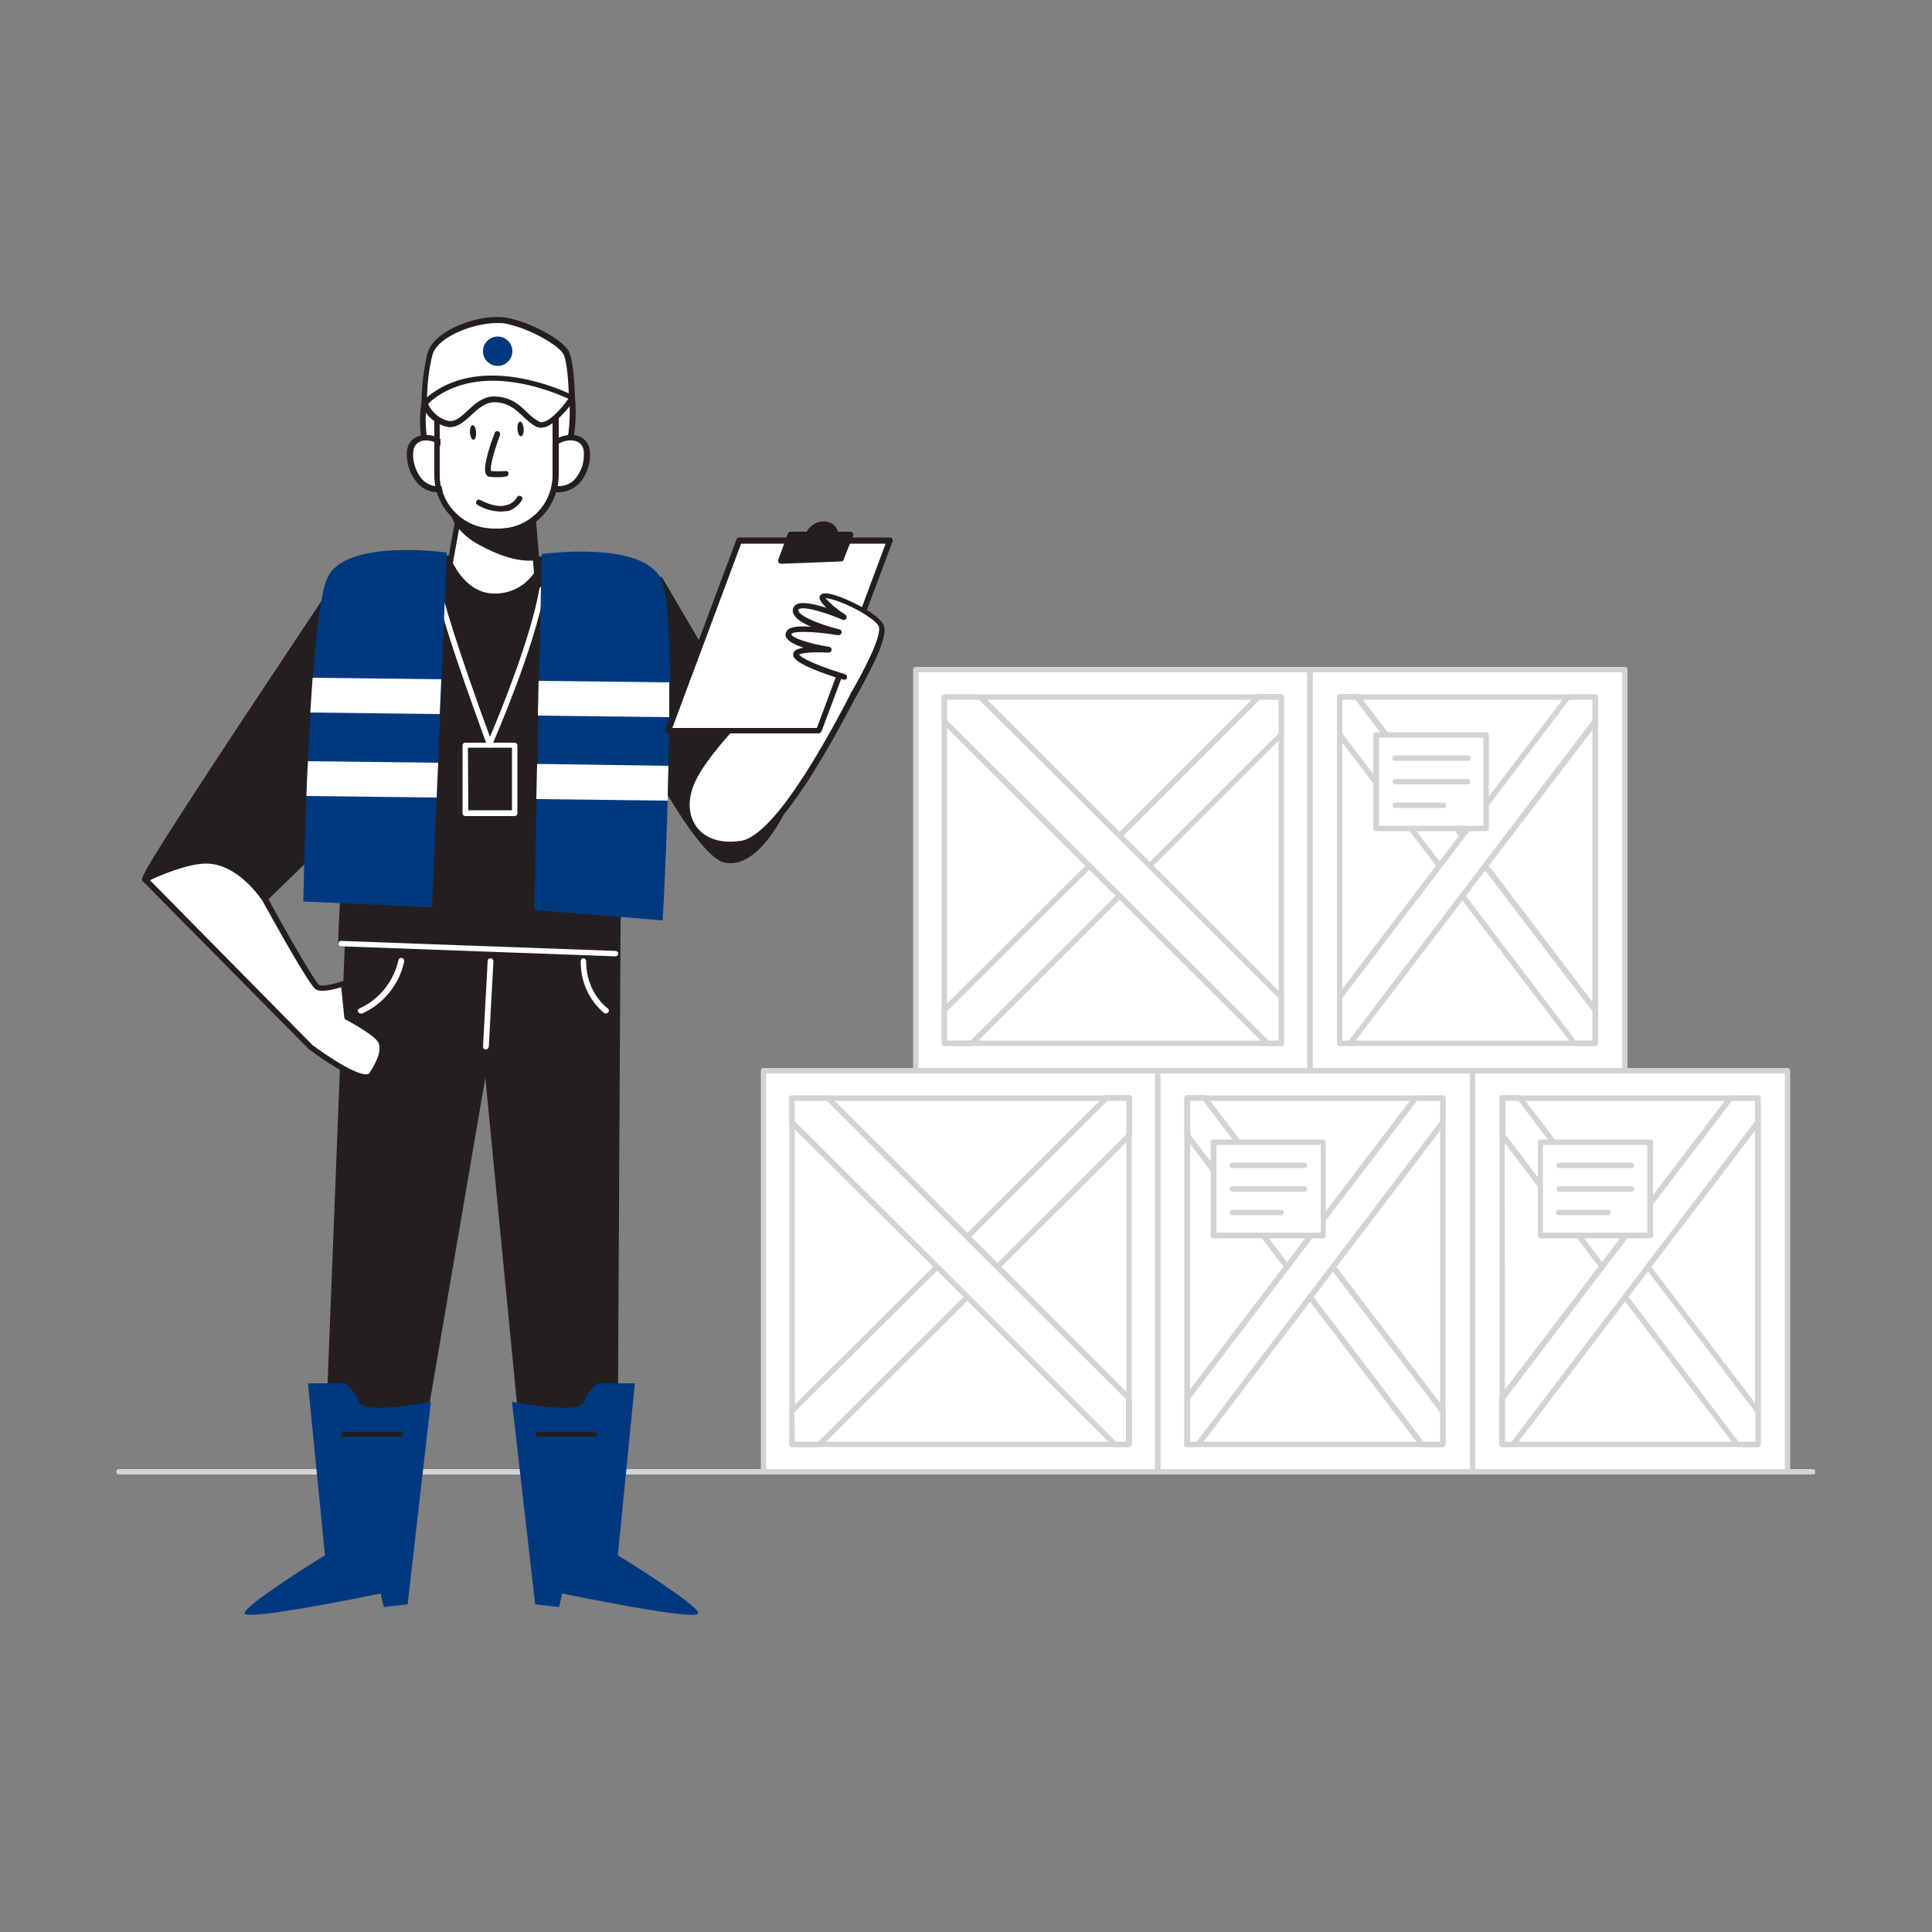<svg transform="scale(1)" version="1.1" id="Layer_1" xmlns="http://www.w3.org/2000/svg" xmlns:xlink="http://www.w3.org/1999/xlink" x="0px" y="0px" viewBox="0 0 500 500" xml:space="preserve" class="show_show__wrapper__graphic__5Waiy "><rect x="0" y="0" width="500" height="500" fill="#808080" stroke="none"/><title>React</title><style type="text/css">
	.st0{fill:#D1D3D4;}
	.st1{fill:#FFFFFF;}
	.st2{fill:#231F20;}
	.st3{fill:#00397F;}
</style><path class="st0" id="floor" d="M469.2,381.6H30.8c-0.4,0-0.7-0.3-0.7-0.7s0.3-0.7,0.7-0.7l0,0h438.3c0.4,0,0.7,0.3,0.7,0.7
	S469.6,381.6,469.2,381.6z"></path><g id="Logistics"><rect class="st1" x="299.6" y="277.1" width="81.5" height="103.8"></rect><path class="st0" d="M381.1,381.6h-81.5c-0.4,0-0.7-0.3-0.7-0.7l0,0V277.1c0-0.4,0.3-0.7,0.7-0.7c0,0,0,0,0,0h81.5
		c0.4,0,0.7,0.3,0.7,0.7c0,0,0,0,0,0v103.8C381.8,381.3,381.5,381.6,381.1,381.6L381.1,381.6z M300.3,380.2h80.1V277.8h-80.1V380.2z
		"></path><rect class="st1" x="307.2" y="284.2" width="66.2" height="89.6"></rect><path class="st0" d="M373.4,374.5h-66.2c-0.4,0-0.7-0.3-0.7-0.7l0,0v-89.6c0-0.4,0.3-0.7,0.7-0.7l0,0h66.2c0.4,0,0.7,0.3,0.7,0.7
		l0,0v89.6C374.1,374.2,373.8,374.5,373.4,374.5z M308,373.1h64.7v-88.2H308V373.1z"></path><polygon class="st1" points="373.4,365.2 373.4,373.8 368,373.8 339,335.6 333.1,327.9 307.2,293.9 307.2,284.2 311.7,284.2 
		339,320 344.9,327.9 	"></polygon><path class="st0" d="M373.4,374.5H368c-0.2,0-0.4-0.1-0.6-0.3l-60.8-80c-0.1-0.1-0.1-0.3-0.1-0.4v-9.7c0-0.4,0.3-0.7,0.7-0.7l0,0
		h4.5c0.2,0,0.4,0.1,0.6,0.3l33.2,43.7l28.5,37.4c0.1,0.1,0.1,0.3,0.1,0.4v8.6C374.2,374.2,373.8,374.5,373.4,374.5
		C373.4,374.5,373.4,374.5,373.4,374.5z M368.4,373.1h4.3v-7.6l-34.3-45l-27-35.6H308v8.7L368.4,373.1z"></path><polygon class="st1" points="373.4,284.2 373.4,290.5 344.9,327.9 339,335.6 310,373.8 307.2,373.8 307.2,361.8 333.1,327.9 
		339,320 366.3,284.2 	"></polygon><path class="st0" d="M310,374.5h-2.8c-0.4,0-0.7-0.3-0.7-0.7l0,0v-12c0-0.2,0.1-0.3,0.1-0.4l59.1-77.6c0.1-0.2,0.3-0.3,0.6-0.3h7.1
		c0.4,0,0.7,0.3,0.7,0.7l0,0v6.3c0,0.2-0.1,0.3-0.1,0.4l-63.4,83.4C310.4,374.4,310.2,374.5,310,374.5z M308,373.1h1.7l63-82.9v-5.3
		h-6L308,362V373.1z"></path><rect class="st1" x="197.5" y="277.1" width="102" height="103.8"></rect><path class="st0" d="M299.6,381.6h-102c-0.4,0-0.7-0.3-0.7-0.7l0,0V277.1c0-0.4,0.3-0.7,0.7-0.7c0,0,0,0,0,0h102
		c0.4,0,0.7,0.3,0.7,0.7v103.8C300.3,381.3,300,381.6,299.6,381.6C299.6,381.6,299.6,381.6,299.6,381.6z M198.3,380.2h100.6V277.8
		H198.3V380.2z"></path><rect class="st1" x="204.9" y="284.2" width="87.2" height="89.6"></rect><path class="st0" d="M292.2,374.5h-87.2c-0.4,0-0.7-0.3-0.7-0.7l0,0v-89.6c0-0.4,0.3-0.7,0.7-0.7l0,0h87.2c0.4,0,0.7,0.3,0.7,0.7
		l0,0v89.6C292.9,374.2,292.6,374.5,292.2,374.5z M205.7,373.1h85.8v-88.2h-85.8L205.7,373.1z"></path><polygon class="st1" points="204.9,365.2 204.9,373.8 212.1,373.8 250.3,335.6 258.1,327.9 292.2,293.9 292.2,284.2 286.2,284.2 
		250.3,320 242.5,327.9 	"></polygon><path class="st0" d="M212.1,374.5h-7.1c-0.4,0-0.7-0.3-0.7-0.7l0,0v-8.6c0-0.2,0.1-0.4,0.2-0.5l45.4-45.2l36-35.9
		c0.1-0.1,0.3-0.2,0.5-0.2h5.9c0.4,0,0.7,0.3,0.7,0.7l0,0v9.7c0,0.2-0.1,0.4-0.2,0.5l-80.1,79.9
		C212.5,374.5,212.3,374.5,212.1,374.5z M205.7,373.1h6.1l79.7-79.5v-8.7h-4.9L243,328.4l-37.4,37.1L205.7,373.1z"></path><polygon class="st1" points="204.9,284.2 204.9,290.5 242.5,327.9 250.3,335.6 288.5,373.8 292.2,373.8 292.2,361.8 258.1,327.9 
		250.3,320 214.3,284.2 	"></polygon><path class="st0" d="M292.2,374.5h-3.6c-0.2,0-0.4-0.1-0.5-0.2l-46-45.9L204.4,291c-0.1-0.1-0.2-0.3-0.2-0.5v-6.3
		c0-0.4,0.3-0.7,0.7-0.7l0,0h9.4c0.2,0,0.4,0.1,0.5,0.2l43.9,43.7l34,34c0.1,0.1,0.2,0.3,0.2,0.5v12
		C292.9,374.2,292.5,374.5,292.2,374.5z M288.8,373.1h2.6v-11l-41.7-41.6L214,284.9h-8.3v5.3l45.2,45L288.8,373.1z"></path><rect class="st1" x="339" y="173.3" width="81.5" height="103.8"></rect><path class="st0" d="M420.5,277.8H339c-0.4,0-0.7-0.3-0.7-0.7l0,0V173.3c0-0.4,0.3-0.7,0.7-0.7l0,0h81.5c0.4,0,0.7,0.3,0.7,0.7l0,0
		v103.8C421.2,277.5,420.9,277.8,420.5,277.8L420.5,277.8z M339.7,276.4h80.1V174h-80.1V276.4z"></path><rect class="st1" x="346.7" y="180.4" width="66.2" height="89.6"></rect><path class="st0" d="M412.9,270.7h-66.2c-0.4,0-0.7-0.3-0.7-0.7v-89.6c0-0.4,0.3-0.7,0.7-0.7l0,0h66.2c0.4,0,0.7,0.3,0.7,0.7l0,0
		V270C413.6,270.4,413.3,270.7,412.9,270.7C412.9,270.7,412.9,270.7,412.9,270.7z M347.4,269.3h64.7v-88.2h-64.7L347.4,269.3z"></path><polygon class="st1" points="412.9,261.4 412.9,270 407.4,270 378.4,231.8 372.5,224 346.7,190 346.7,180.4 351.2,180.4 
		378.4,216.2 384.4,224 	"></polygon><path class="st0" d="M412.9,270.7h-5.4c-0.2,0-0.4-0.1-0.6-0.3l-60.8-79.9c-0.1-0.1-0.1-0.3-0.1-0.5v-9.7c0-0.4,0.3-0.7,0.7-0.7
		l0,0h4.5c0.2,0,0.4,0.1,0.6,0.3l33.2,43.7l28.4,37.4c0.1,0.1,0.1,0.3,0.1,0.4v8.6C413.6,270.4,413.2,270.7,412.9,270.7z
		 M407.8,269.3h4.3v-7.6l-34.3-45l-27-35.6h-3.4v8.7L407.8,269.3z"></path><polygon class="st1" points="412.9,180.4 412.9,186.6 384.4,224 378.4,231.8 349.5,270 346.7,270 346.7,258 372.5,224 378.4,216.2 
		405.8,180.4 	"></polygon><path class="st0" d="M349.5,270.7h-2.8c-0.4,0-0.7-0.3-0.7-0.7v-12c0-0.2,0.1-0.3,0.1-0.4l59.1-77.6c0.1-0.2,0.3-0.3,0.6-0.3h7.1
		c0.4,0,0.7,0.3,0.7,0.7l0,0v6.3c0,0.2-0.1,0.3-0.1,0.4L350,270.4C349.9,270.6,349.7,270.7,349.5,270.7z M347.4,269.3h1.7l63-82.9
		v-5.3h-6l-58.7,77.2L347.4,269.3z"></path><rect class="st1" x="237" y="173.3" width="102" height="103.8"></rect><path class="st0" d="M339,277.8H237c-0.4,0-0.7-0.3-0.7-0.7l0,0V173.3c0-0.4,0.3-0.7,0.7-0.7l0,0h102c0.4,0,0.7,0.3,0.7,0.7
		c0,0,0,0,0,0v103.8C339.7,277.5,339.4,277.8,339,277.8C339,277.8,339,277.8,339,277.8z M237.7,276.4h100.6V174H237.7V276.4z"></path><rect class="st1" x="244.4" y="180.4" width="87.2" height="89.6"></rect><path class="st0" d="M331.6,270.7h-87.2c-0.4,0-0.7-0.3-0.7-0.7c0,0,0,0,0,0v-89.6c0-0.4,0.3-0.7,0.7-0.7l0,0h87.2
		c0.4,0,0.7,0.3,0.7,0.7l0,0V270C332.3,270.4,332,270.7,331.6,270.7z M245.1,269.3h85.8v-88.2h-85.8L245.1,269.3z"></path><polygon class="st1" points="244.4,261.4 244.4,270 251.5,270 289.7,231.8 297.6,224 331.6,190 331.6,180.4 325.7,180.4 
		289.7,216.2 281.9,224 	"></polygon><path class="st0" d="M251.5,270.7h-7.1c-0.4,0-0.7-0.3-0.7-0.7c0,0,0,0,0,0v-8.6c0-0.2,0.1-0.4,0.2-0.5l45.4-45.2l35.9-35.9
		c0.1-0.1,0.3-0.2,0.5-0.2h5.9c0.4,0,0.7,0.3,0.7,0.7l0,0v9.7c0,0.2-0.1,0.4-0.2,0.5l-80.1,80C251.9,270.6,251.7,270.7,251.5,270.7z
		 M245.1,269.3h6.1l79.7-79.5v-8.7H326l-43.6,43.5l-37.3,37.1L245.1,269.3z"></path><polygon class="st1" points="244.4,180.4 244.4,186.6 281.9,224 289.7,231.8 328,270 331.6,270 331.6,258 297.6,224 289.7,216.2 
		253.7,180.4 	"></polygon><path class="st0" d="M331.6,270.7H328c-0.2,0-0.4-0.1-0.5-0.2l-46.1-45.9l-37.5-37.4c-0.1-0.1-0.2-0.3-0.2-0.5v-6.3
		c0-0.4,0.3-0.7,0.7-0.7l0,0h9.4c0.2,0,0.4,0.1,0.5,0.2l43.8,43.7l34,34c0.1,0.1,0.2,0.3,0.2,0.5v12
		C332.3,270.4,332,270.7,331.6,270.7z M328.3,269.3h2.6v-11l-41.7-41.6l-35.8-35.6h-8.3v5.3l45.2,45L328.3,269.3z"></path><rect class="st1" x="381.1" y="277.1" width="81.5" height="103.8"></rect><path class="st0" d="M462.6,381.6h-81.5c-0.4,0-0.7-0.3-0.7-0.7c0,0,0,0,0,0V277.1c0-0.4,0.3-0.7,0.7-0.7h81.5
		c0.4,0,0.7,0.3,0.7,0.7c0,0,0,0,0,0v103.8C463.4,381.3,463,381.6,462.6,381.6L462.6,381.6z M381.8,380.2h80.1V277.8h-80.1V380.2z"></path><rect class="st1" x="388.8" y="284.2" width="66.2" height="89.6"></rect><path class="st0" d="M455,374.5h-66.2c-0.4,0-0.7-0.3-0.7-0.7l0,0v-89.6c0-0.4,0.3-0.7,0.7-0.7l0,0H455c0.4,0,0.7,0.3,0.7,0.7
		c0,0,0,0,0,0v89.6C455.7,374.2,455.4,374.5,455,374.5C455,374.5,455,374.5,455,374.5z M389.5,373.1h64.7v-88.2h-64.8L389.5,373.1z"></path><polygon class="st1" points="454.9,365.2 454.9,373.8 449.5,373.8 420.5,335.6 414.6,327.9 388.8,293.9 388.8,284.2 393.3,284.2 
		420.5,320 426.5,327.9 	"></polygon><path class="st0" d="M455,374.5h-5.4c-0.2,0-0.4-0.1-0.6-0.3l-60.8-80c-0.1-0.1-0.2-0.3-0.1-0.4v-9.7c0-0.4,0.3-0.7,0.7-0.7l0,0
		h4.5c0.2,0,0.4,0.1,0.6,0.3l33.1,43.7l28.5,37.4c0.1,0.1,0.1,0.3,0.1,0.4v8.6C455.6,374.2,455.4,374.5,455,374.5z M449.9,373.1h4.4
		v-7.6l-34.3-45l-27-35.6h-3.4v8.7L449.9,373.1z"></path><polygon class="st1" points="454.9,284.2 454.9,290.5 426.5,327.9 420.5,335.6 391.5,373.8 388.8,373.8 388.8,361.8 414.6,327.9 
		420.5,320 447.9,284.2 	"></polygon><path class="st0" d="M391.5,374.5h-2.8c-0.4,0-0.7-0.3-0.7-0.7l0,0v-12c0-0.2,0.1-0.3,0.1-0.4l59.1-77.6c0.1-0.2,0.3-0.3,0.6-0.3
		h7.1c0.4,0,0.7,0.3,0.7,0.7c0,0,0,0,0,0v6.3c0,0.2,0,0.3-0.1,0.4l-63.4,83.4C392,374.4,391.8,374.5,391.5,374.5z M389.5,373.1h1.7
		l63-82.9v-5.3h-6l-58.7,77.2L389.5,373.1z"></path><rect class="st1" x="314" y="295.5" width="28.4" height="24.2"></rect><path class="st0" d="M342.5,320.5H314c-0.4,0-0.7-0.3-0.7-0.7l0,0v-24.2c0-0.4,0.3-0.7,0.7-0.7l0,0h28.4c0.4,0,0.7,0.3,0.7,0.7l0,0
		v24.2C343.2,320.1,342.9,320.5,342.5,320.5z M314.8,319h27v-22.7h-27V319z"></path><path class="st0" d="M337.6,302.3h-18.7c-0.4,0-0.7-0.3-0.7-0.7s0.3-0.7,0.7-0.7h18.7c0.4,0,0.7,0.3,0.7,0.7S338,302.3,337.6,302.3
		L337.6,302.3z"></path><path class="st0" d="M337.6,308.4h-18.7c-0.4,0-0.7-0.3-0.7-0.7s0.3-0.7,0.7-0.7h18.7c0.4,0,0.7,0.3,0.7,0.7S338,308.4,337.6,308.4
		L337.6,308.4z"></path><path class="st0" d="M331.4,314.5h-12.5c-0.4,0-0.7-0.4-0.6-0.8c0-0.3,0.3-0.6,0.6-0.6h12.5c0.4,0,0.8,0.2,0.8,0.6
		c0,0.4-0.2,0.8-0.6,0.8C331.5,314.5,331.5,314.5,331.4,314.5z"></path><rect class="st1" x="398.6" y="295.5" width="28.4" height="24.2"></rect><path class="st0" d="M427.1,320.5h-28.4c-0.4,0-0.7-0.3-0.7-0.7l0,0v-24.2c0-0.4,0.3-0.7,0.7-0.7l0,0h28.4c0.4,0,0.7,0.3,0.7,0.7
		l0,0v24.2C427.8,320.1,427.5,320.5,427.1,320.5L427.1,320.5z M399.3,319h27v-22.7h-27V319z"></path><path class="st0" d="M422.2,302.3h-18.7c-0.4,0-0.7-0.3-0.7-0.7s0.3-0.7,0.7-0.7l0,0h18.7c0.4,0,0.7,0.3,0.7,0.7
		S422.6,302.3,422.2,302.3z"></path><path class="st0" d="M422.2,308.4h-18.7c-0.4,0-0.7-0.3-0.7-0.7s0.3-0.7,0.7-0.7l0,0h18.7c0.4,0,0.7,0.3,0.7,0.7
		S422.6,308.4,422.2,308.4z"></path><path class="st0" d="M416,314.5h-12.5c-0.4,0-0.8-0.2-0.8-0.6c0-0.4,0.2-0.8,0.6-0.8c0.1,0,0.1,0,0.2,0H416c0.4,0,0.8,0.2,0.8,0.6
		c0,0.4-0.2,0.8-0.6,0.8C416.1,314.5,416.1,314.5,416,314.5z"></path><rect class="st1" x="356.2" y="190.2" width="28.4" height="24.2"></rect><path class="st0" d="M384.6,215.1h-28.5c-0.4,0-0.7-0.3-0.7-0.7c0,0,0,0,0,0v-24.2c0-0.4,0.3-0.7,0.7-0.7c0,0,0,0,0,0h28.5
		c0.4,0,0.7,0.3,0.7,0.7l0,0v24.2C385.4,214.8,385,215.1,384.6,215.1L384.6,215.1z M356.9,213.7h27v-22.8h-27V213.7z"></path><path class="st0" d="M379.8,196.9h-18.7c-0.4,0-0.8-0.2-0.8-0.6c0-0.4,0.2-0.8,0.6-0.8c0.1,0,0.1,0,0.2,0h18.7
		c0.4,0,0.8,0.2,0.8,0.6c0,0.4-0.2,0.8-0.6,0.8C379.9,196.9,379.8,196.9,379.8,196.9z"></path><path class="st0" d="M379.8,203h-18.7c-0.4,0-0.7-0.3-0.7-0.7s0.3-0.7,0.7-0.7l0,0h18.7c0.4,0,0.7,0.3,0.7,0.7S380.2,203,379.8,203
		z"></path><path class="st0" d="M373.6,209.1h-12.5c-0.4,0-0.7-0.3-0.7-0.7s0.3-0.7,0.7-0.7l0,0h12.5c0.4,0,0.7,0.3,0.7,0.7
		S374,209.1,373.6,209.1z"></path></g><g id="Character"><path class="st2" d="M88.2,149.6c0,0-51.7,77.2-50.6,78s25.3,10.7,25.3,10.7l30.4-29.5L88.2,149.6z"></path><path class="st2" d="M62.8,239c-0.1,0-0.2,0-0.3-0.1c-4.1-1.7-24.4-10-25.5-10.8c-0.8-0.6-1.2-0.9,24.7-40.2
		c12.7-19.2,25.6-38.5,25.7-38.7c0.2-0.3,0.7-0.4,1-0.2c0.2,0.1,0.3,0.3,0.3,0.5l5.1,59.2c0,0.2-0.1,0.4-0.2,0.6l-30.4,29.5
		C63.2,238.9,63,239,62.8,239z M38.4,227.2c2.6,1.3,15.4,6.6,24.3,10.2l29.9-28.9l-4.9-56.9C68.4,180.4,40.8,222.1,38.4,227.2z"></path><path class="st2" d="M170.9,150l33.2,56.5c0,0-7.6,18.2-16.6,16s-31.3-49.7-31.3-49.7L170.9,150z"></path><path class="st2" d="M189.1,223.4c-0.6,0-1.1-0.1-1.7-0.2c-9.3-2.2-30.9-48.1-31.8-50.1c-0.1-0.2-0.1-0.5,0-0.7l14.7-22.8
		c0.1-0.2,0.4-0.3,0.6-0.3l0,0c0.2,0,0.5,0.1,0.6,0.4l33.2,56.5c0.1,0.2,0.1,0.4,0,0.6C204.5,207.5,197.8,223.4,189.1,223.4z
		 M157.1,172.9c6.3,13.4,23.6,47.2,30.7,48.9c7.7,1.9,14.6-12.9,15.6-15.2L171,151.4L157.1,172.9z"></path><polygon class="st2" points="90.6,227.5 84.3,388 106.2,388 125.8,273.6 136.7,386 159.1,386 159.8,238.3 	"></polygon><path class="st2" d="M106.2,388.7H84.3c-0.2,0-0.4-0.1-0.5-0.2c-0.1-0.1-0.2-0.3-0.2-0.5l6.3-160.4c0-0.2,0.1-0.4,0.3-0.5
		c0.2-0.1,0.4-0.2,0.6-0.2l69.2,10.7c0.3,0.1,0.6,0.4,0.6,0.7L159.8,386c0,0.4-0.3,0.7-0.7,0.7h-22.4c-0.4,0-0.7-0.3-0.7-0.7
		l-10.4-107.1l-18.7,109.2C106.8,388.4,106.5,388.7,106.2,388.7z M85,387.3h20.6L125,273.4c0.1-0.4,0.4-0.6,0.7-0.6
		c0.4,0,0.6,0.3,0.7,0.6l10.9,111.8h21l0.7-146.4l-67.8-10.5L85,387.3z"></path><path class="st3" d="M132.5,362.8c2.5,0.4,17.4,3.3,18.6,0c0.7-1.9,2-3.6,3.7-4.8h9.5l-4.4,44.5c0,0,20.8,12.8,20.8,15
		s-35.2-5.1-35.2-5.1l-0.8,3.5l-6.2-0.7L132.5,362.8z"></path><path class="st3" d="M111.5,362.8c-2.5,0.4-17.4,3.3-18.6,0c-0.7-1.9-2-3.6-3.7-4.8h-9.5l4.4,44.5c0,0-20.8,12.8-20.8,15
		s35.2-5.1,35.2-5.1l0.8,3.5l6.2-0.7L111.5,362.8z"></path><path class="st2" d="M150.7,145.5c0,0-42.6-4.3-50.8,2.5s-11.7,96.2-11.7,96.2l71.1,2.6C159.3,246.8,166.2,160.5,150.7,145.5z"></path><path class="st2" d="M159.3,247.5L159.3,247.5l-71.1-2.6c-0.2,0-0.4-0.1-0.5-0.2c-0.1-0.1-0.2-0.3-0.2-0.5
		c0.1-3.7,3.5-89.8,12-96.7s49.6-2.8,51.4-2.6c0.2,0,0.3,0.1,0.4,0.2c6.6,6.4,10.1,25.5,10.3,56.8c0.2,23.2-1.5,44.9-1.6,45.1
		C160,247.2,159.7,247.5,159.3,247.5C159.3,247.5,159.3,247.5,159.3,247.5z M88.9,243.5l69.7,2.5c0.6-8.1,6-85.5-8.2-99.8
		c-3.5-0.3-42.4-3.9-50.1,2.3C93.8,153.9,89.9,218.2,88.9,243.5L88.9,243.5z"></path><path class="st1" d="M126.8,193.5L126.8,193.5c-0.3,0-0.6-0.2-0.7-0.5c-2.5-6.8-14.9-40.6-13.5-43.8c0.2-0.4,0.6-0.5,0.9-0.4
		s0.5,0.6,0.4,0.9l0,0c-0.7,2,6,22.3,12.9,41c2.5-5.8,10.7-25.9,12.8-38.4c0.1-0.4,0.5-0.6,0.9-0.5c0.3,0.1,0.5,0.4,0.5,0.7
		c-2.5,14.9-13.5,40.1-13.7,40.4C127.4,193.4,127.1,193.5,126.8,193.5z"></path><path class="st3" d="M115.6,143l-1.3,32.8l-0.4,9l-0.5,12.6l-0.4,9l-1.2,28.4l-33.3-1.5c0,0,0.2-12.2,0.8-27.3
		c0.1-2.9,0.2-6,0.4-9.1c0.2-4.2,0.4-8.4,0.7-12.6c0.2-3.1,0.4-6.1,0.6-9c0.9-12.2,2.1-22.5,3.8-25.9
		C89.6,139.3,115.6,143,115.6,143z"></path><path class="st3" d="M173.2,185.6c0,4.2-0.1,8.4-0.2,12.6c-0.1,3.1-0.2,6.1-0.2,9c-0.5,17-1.3,31-1.3,31l-33.2-2.7l0.6-28.7
		l0.2-9.1l0.2-12.6l0.2-9l0.7-32.7c0,0,26-3.7,30.9,6.5c1.6,3.3,2.2,13.9,2.3,26.6C173.2,179.5,173.2,182.5,173.2,185.6z"></path><path class="st1" d="M93.3,262.3c-0.4,0-0.7-0.4-0.7-0.7c0-0.3,0.2-0.5,0.4-0.6c5.1-2.3,8.8-6.9,10.1-12.4c0-0.4,0.4-0.7,0.8-0.7
		c0.4,0,0.7,0.4,0.7,0.8c0,0.1,0,0.1,0,0.2c-1.3,5.9-5.3,10.9-10.9,13.4C93.5,262.3,93.4,262.3,93.3,262.3z"></path><path class="st1" d="M156.8,262.3c-0.2,0-0.3-0.1-0.4-0.1c-4-3.3-6.2-8.3-6.1-13.5c0-0.4,0.3-0.7,0.7-0.7c0.4,0,0.7,0.4,0.7,0.7
		c0,0,0,0,0,0c0,0.1-0.4,7.5,5.6,12.3c0.3,0.2,0.4,0.7,0.1,1C157.2,262.2,157,262.3,156.8,262.3L156.8,262.3z"></path><path class="st1" d="M125.7,271.6L125.7,271.6c-0.4,0-0.7-0.3-0.7-0.7l0,0c0-0.7,1.2-21.3,1.2-22.2c0-0.4,0.3-0.7,0.7-0.7
		c0,0,0.1,0,0.1,0c0.4,0,0.7,0.4,0.7,0.8c-0.3,5.9-1.2,21.5-1.2,22.1C126.4,271.3,126.1,271.6,125.7,271.6
		C125.7,271.6,125.7,271.6,125.7,271.6z"></path><path class="st1" d="M159.3,247.5L159.3,247.5l-71.1-2.6c-0.4,0-0.7-0.4-0.6-0.8c0-0.3,0.3-0.6,0.6-0.6l0,0l71.1,2.6
		c0.4,0,0.7,0.3,0.7,0.7C160,247.2,159.7,247.5,159.3,247.5L159.3,247.5z"></path><path class="st1" d="M80.9,175.4l33.3,0.4l-0.4,9l-33.5-0.4C80.5,181.4,80.7,178.3,80.9,175.4z"></path><path class="st1" d="M173.2,185.6l-34-0.4l0.2-9l33.8,0.4C173.2,179.5,173.2,182.5,173.2,185.6z"></path><path class="st1" d="M79.7,197l33.7,0.4l-0.4,9L79.3,206C79.4,203.2,79.5,200.1,79.7,197z"></path><path class="st1" d="M173,198.2c-0.1,3.1-0.2,6.1-0.2,9l-34-0.4l0.2-9.1L173,198.2z"></path><path class="st1" d="M146.6,119c-0.3-0.5,2.3-6.5,1.4-16s-18.2-12.8-24.4-12s-12.5,7.2-13.8,13.4s1.4,17.6,1.4,17.6L146.6,119z"></path><path class="st2" d="M111.2,122.7c-0.3,0-0.6-0.2-0.7-0.6c-0.1-0.5-2.8-11.4-1.4-17.8c1.4-6.8,8-13.2,14.4-14
		c4.3-0.6,15.2,0.9,21.2,5.7c2.3,1.6,3.7,4.1,4.1,6.9c0.5,4.9,0,9.9-1.2,14.7c-0.1,0.5-0.2,1-0.3,1.2c0.1,0.4-0.2,0.8-0.6,0.9
		c0,0-0.1,0-0.1,0L111.2,122.7L111.2,122.7z M125.7,91.7c-0.7,0-1.3,0-2,0.1c-5.8,0.7-11.9,6.8-13.2,12.9
		c-1.1,5.2,0.8,14.1,1.3,16.5l34.1-2.9c0.1-0.2,0.1-0.6,0.2-1c1.2-4.6,1.6-9.5,1.2-14.2c-0.3-2.4-1.6-4.5-3.5-5.9
		C139.2,93.5,130.8,91.7,125.7,91.7L125.7,91.7z"></path><path class="st1" d="M141.3,118.4c1-6,10.9-7.5,10.4-0.4c-0.1,2.5-1,4.8-2.7,6.7c-1.7,1.8-4.3,2.5-6.7,1.6"></path><path class="st2" d="M144.5,127.4c-0.8,0-1.6-0.2-2.4-0.5c-0.4-0.1-0.6-0.6-0.4-1s0.6-0.6,1-0.4c0,0,0.1,0,0.1,0
		c2.1,0.7,4.4,0.2,5.9-1.4c1.5-1.7,2.4-3.9,2.4-6.2c0.2-2.3-0.9-3.7-2.9-3.9c-2.9-0.3-5.5,1.6-6.1,4.5c-0.1,0.4-0.4,0.7-0.8,0.6
		c0,0,0,0,0,0c-0.4-0.1-0.7-0.4-0.6-0.8c0.7-3.6,4.1-6.1,7.8-5.7c2.2,0.2,4.4,1.8,4.2,5.5c-0.1,2.6-1.1,5.2-2.9,7.1
		C148.3,126.6,146.5,127.4,144.5,127.4z"></path><path class="st1" d="M116.5,118.4c-1-6-11-7.5-10.4-0.4c0.1,2.5,1,4.8,2.7,6.7c1.7,1.8,4.3,2.5,6.7,1.6"></path><path class="st2" d="M113.3,127.4c-1.9,0-3.8-0.8-5.1-2.2c-1.8-2-2.8-4.5-2.9-7.1c-0.3-3.7,2-5.2,4.2-5.5c3.7-0.4,7,2.1,7.8,5.7
		c0.1,0.4-0.2,0.8-0.6,0.8c-0.4,0.1-0.8-0.2-0.8-0.6c-0.6-2.8-3.2-4.7-6.1-4.5c-2,0.2-3,1.7-2.9,3.9c0.1,2.3,0.9,4.5,2.4,6.2
		c1.5,1.6,3.8,2.2,5.9,1.4c0.4-0.2,0.8,0,1,0.3c0.2,0.4,0,0.8-0.3,1c0,0-0.1,0-0.1,0C114.9,127.2,114.1,127.4,113.3,127.4z"></path><path class="st1" d="M116.5,145.8c0,0,3.6,8.6,11.4,8.6c4.5,0.1,8.7-2.1,11.1-5.9l-0.3-4.2l-0.8-9.8l-0.7-9.1h-18l-0.6,7.5
		l-0.2,2.4L116.5,145.8z"></path><path class="st2" d="M127.9,155.1c-8.3,0-12-8.6-12.1-9c0-0.1,0-0.3,0-0.4l1.9-10.5l0.8-9.8c0-0.4,0.3-0.7,0.7-0.7h18
		c0.4,0,0.7,0.3,0.7,0.7l1.8,23.1c0,0.1,0,0.3-0.1,0.4C137.2,152.9,132.7,155.2,127.9,155.1z M117.2,145.7c0.6,1.2,4,7.9,10.7,7.9
		c4.1,0.1,8-1.9,10.3-5.3l-1.8-22.2h-16.6l-0.7,9.2L117.2,145.7z"></path><path class="st2" d="M117.2,132.1c0.2,1.1,0.6,2.2,1.2,3.1c1.5,2.2,3.5,4,5.9,5.2c3.9,2.1,9.7,4.6,14.4,3.8l-0.8-9.8
		c-3.4,0.4-6.9,0.5-10.4,0.1c-3.1-0.1-6.1-0.7-9-1.7C118.1,132.6,117.6,132.4,117.2,132.1z"></path><path class="st2" d="M136.9,145.1c-4.8,0-10-2.5-12.9-4.1c-2.5-1.3-4.6-3.1-6.2-5.4c-0.7-1-1.1-2.2-1.3-3.4c0-0.3,0.1-0.5,0.3-0.7
		c0.2-0.1,0.5-0.1,0.8,0c0.4,0.2,0.9,0.5,1.3,0.7c2.8,1,5.7,1.6,8.7,1.7c3.4,0.4,6.8,0.4,10.2-0.1c0.2,0,0.4,0,0.6,0.1
		c0.2,0.1,0.3,0.3,0.3,0.5l0.8,9.8c0,0.4-0.2,0.7-0.6,0.8C138.1,145.1,137.5,145.1,136.9,145.1z M118.3,133.5
		c0.2,0.5,0.4,0.9,0.7,1.4c1.4,2.1,3.4,3.8,5.7,4.9c3,1.6,8.5,4.2,13.2,3.8l-0.7-8.3c-3.3,0.4-6.5,0.4-9.8,0
		C124.3,135.2,121.2,134.6,118.3,133.5L118.3,133.5z"></path><path class="st1" d="M127.7,136.8h1.6c7.6,0,13.8-6.2,13.8-13.8v-21.8h-29.1V123C113.9,130.6,120,136.8,127.7,136.8z"></path><path class="st2" d="M143,101.2V123c0,7.6-6.2,13.8-13.8,13.8h-1.6c-7.6,0-13.8-6.2-13.8-13.8v-21.8H143 M143,99.7h-29.1
		c-0.8,0-1.5,0.7-1.5,1.5v0V123c0,8.4,6.8,15.2,15.3,15.3h1.6c8.4,0,15.2-6.8,15.3-15.3v-21.8C144.5,100.4,143.8,99.7,143,99.7
		C143,99.7,143,99.7,143,99.7z"></path><path class="st2" d="M128.7,123.5c-0.7,0-1.3,0-2-0.1c-0.4,0-0.7-0.3-0.9-0.6c-1.1-1.8,1.4-8.6,2.2-10.7c0.1-0.4,0.5-0.6,0.9-0.5
		c0.4,0.1,0.6,0.5,0.5,0.9c0,0,0,0,0,0.1c-1.6,4.3-2.7,8.4-2.3,9.3c1.2,0.1,2.5,0.1,3.7,0c0.4-0.1,0.8,0.2,0.8,0.6c0,0,0,0,0,0
		c0,0.4-0.2,0.8-0.6,0.8C130.1,123.5,129.4,123.5,128.7,123.5z M127,122L127,122z"></path><path class="st1" d="M148,103c0,0-5.7,8.4-9,6.7s-5.2-6.3-11.1-6.4c-5.1-0.1-8.1,7.4-12.3,6.3c-2.6-0.7-4.7-2.6-5.8-5.1
		c4.7-6.9,12.8-10.6,21.1-9.8C145.5,95.8,148,103,148,103z"></path><path class="st2" d="M140,110.7c-0.4,0-0.9-0.1-1.3-0.3c-1.2-0.7-2.3-1.6-3.3-2.6c-1.9-1.8-3.9-3.7-7.5-3.7c-2.2,0-4.1,1.6-5.9,3.3
		c-2,1.8-4,3.7-6.6,3c-2.8-0.8-5.2-2.8-6.3-5.6c-0.1-0.2,0-0.4,0.1-0.6c4.9-7,13.2-10.9,21.7-10.1c14.9,1.1,17.7,8.5,17.8,8.8
		c0.1,0.2,0,0.5-0.1,0.7C148.1,104.2,143.6,110.7,140,110.7z M127.9,102.6h0.1c4.2,0.1,6.5,2.2,8.5,4.2c0.9,0.9,1.9,1.7,3,2.3
		c1.9,1,5.7-3.1,7.8-6.2c-0.7-1.4-4.2-6.6-16.3-7.5c-7.9-0.7-15.5,2.8-20.2,9.2c1,2.1,2.8,3.7,5.1,4.3c1.8,0.4,3.4-1,5.2-2.7
		S125,102.6,127.9,102.6L127.9,102.6z"></path><path class="st1" d="M109.8,104.5c0-4.3,0.5-8.6,1.4-12.8c1.6-5.8,13.3-9.8,19.5-8.7c6.2,1.1,14.6,5.7,15.8,8.5S148,103,148,103
		S124.3,90.6,109.8,104.5z"></path><path class="st2" d="M109.8,105.2c-0.4,0-0.7-0.3-0.7-0.7c0-4.4,0.5-8.7,1.5-13c1.7-6.3,13.9-10.4,20.3-9.3
		c6.4,1.1,15,5.8,16.4,8.9c1.3,2.9,1.5,11.4,1.5,11.8c0,0.3-0.1,0.5-0.4,0.6c-0.2,0.1-0.5,0.1-0.7,0c-0.2-0.1-23.4-12-37.4,1.4
		C110.2,105.2,110,105.2,109.8,105.2z M128.6,83.6c-6,0-15.4,3.5-16.7,8.3c-0.9,3.6-1.3,7.3-1.4,10.9c12.9-10.7,31.9-3.2,36.7-1
		c-0.1-2.5-0.4-8-1.3-10c-1.1-2.4-9.2-7-15.3-8.1C130,83.6,129.3,83.6,128.6,83.6z"></path><path class="st2" d="M129.4,132.4c-2.1-0.1-4.1-0.7-5.8-1.7c-0.4-0.2-0.5-0.6-0.3-1s0.6-0.5,1-0.3l0,0c2.7,1.4,5,1.9,6.9,1.3
		c1.1-0.3,2-1,2.6-2c0.2-0.4,0.6-0.5,1-0.3c0.4,0.2,0.5,0.6,0.3,1c0,0,0,0,0,0c-0.8,1.3-2,2.3-3.4,2.8
		C130.9,132.3,130.2,132.4,129.4,132.4z"></path><ellipse class="st2" transform="matrix(0.998 -6.592560e-02 6.592560e-02 0.998 -7.028 9.122)" cx="134.7" cy="111" rx="0.8" ry="1.9"></ellipse><ellipse class="st2" transform="matrix(0.998 -6.592560e-02 6.592560e-02 0.998 -7.114 8.314)" cx="122.4" cy="111.9" rx="0.8" ry="1.9"></ellipse><path class="st1" d="M133.2,211.2h-12.8c-0.4,0-0.7-0.3-0.7-0.7l0,0v-17.6c0-0.4,0.3-0.7,0.7-0.7c0,0,0,0,0,0h12.8
		c0.4,0,0.7,0.3,0.7,0.7l0,0v17.6C133.9,210.9,133.6,211.2,133.2,211.2C133.2,211.2,133.2,211.2,133.2,211.2z M121.2,209.7h11.3
		v-16.2h-11.4L121.2,209.7z"></path><path class="st1" d="M223.1,175.6c-0.2-0.1-19.5,40.9-31.1,42.7s-17.4-7.2-12.2-17.2s24.5-27.8,24.5-27.8l22.2-8.2L223.1,175.6z"></path><path class="st2" d="M189,219.3c-4.3,0-7.9-1.6-10-4.5c-2.6-3.6-2.6-8.9,0-13.9c5.1-10,23.9-27.3,24.6-28c0.1-0.1,0.2-0.1,0.2-0.1
		l22.2-8.2c0.3-0.1,0.6,0,0.8,0.2c0.2,0.2,0.3,0.5,0.2,0.8l-3.3,10.5c0,0.1-0.1,0.2-0.1,0.3c-0.1,0.2-0.6,1.1-1.1,2
		c-13.4,26.1-23.6,39.9-30.6,41C191,219.2,190,219.3,189,219.3z M204.5,174c-1.6,1.4-19.4,18.1-24.2,27.5c-2.4,4.6-2.4,9.2-0.1,12.4
		s6.5,4.5,11.6,3.7c4.4-0.7,13.1-8.2,29.4-40.1c0.6-1.2,0.9-1.8,1.1-2.1l2.8-8.9L204.5,174z M223,175.6L223,175.6z"></path><polygon class="st1" points="211.9,189.1 172.9,189.1 191.3,139.9 230.2,139.9 	"></polygon><path class="st2" d="M211.9,189.8h-39c-0.2,0-0.5-0.1-0.6-0.3c-0.1-0.2-0.2-0.5-0.1-0.7l18.4-49.2c0.1-0.3,0.4-0.5,0.7-0.5h39
		c0.2,0,0.5,0.1,0.6,0.3c0.1,0.2,0.2,0.5,0.1,0.7l-18.4,49.2C212.4,189.6,212.2,189.8,211.9,189.8z M174,188.4h37.4l17.8-47.7h-37.4
		L174,188.4z"></path><path class="st1" d="M220.8,179.9c0.2-0.6,7.9-13.3,7.5-17.6c-0.3-3.1-12.3-8.8-14.9-8.3s5.1,5.6,5.1,5.6s-11.8-5.1-12.5-2.1
		s11.2,6,11.2,6s-12.7-2.3-13,0.3s10.4,4.1,10.4,4.1s-10-0.6-8.3,1.7s12.3,5.4,12.3,5.4"></path><path class="st2" d="M220.8,180.6c-0.1,0-0.2,0-0.3,0c-0.4-0.1-0.6-0.5-0.4-0.9c0.2-0.5,0.5-1,0.8-1.5c1.7-3.1,7-12.5,6.6-15.8
		c0-0.2-0.2-1-2.2-2.4c-3.7-2.8-9.8-5.2-11.7-5.2l0,0c1.5,1.6,3.3,3.1,5.2,4.3c0.3,0.2,0.4,0.7,0.2,1c-0.2,0.3-0.6,0.5-0.9,0.3
		c-3.5-1.5-9.7-3.6-11.3-2.8c-0.1,0-0.2,0.1-0.2,0.2c-0.3,1.4,5.3,3.8,10.7,5.1c0.4,0.1,0.6,0.5,0.5,0.9c-0.1,0.4-0.5,0.6-0.9,0.6
		c-6.5-1.1-11.8-1.1-12.1-0.3c-0.1,0.9,4.6,2.5,9.8,3.3c0.4,0.1,0.7,0.4,0.6,0.8c0,0.4-0.4,0.7-0.8,0.7c-3.5-0.2-6.9,0-7.6,0.5
		c1.3,1.6,8,3.9,11.9,5.1c0.4,0.1,0.6,0.5,0.5,0.9s-0.5,0.6-0.9,0.5l0,0c-1.1-0.3-10.9-3.2-12.7-5.6c-0.4-0.4-0.4-1-0.2-1.5
		c0.3-0.6,1.4-1,2.6-1.2c-2.6-0.8-4.9-2-4.7-3.6c0.1-0.4,0.3-0.8,0.7-1.1c1-0.8,3.4-0.9,5.9-0.7c-2.8-1.2-5.1-2.8-4.7-4.6
		c0.1-0.5,0.5-1,1-1.2c1.5-0.8,4.8,0,7.7,0.9c-1.3-1.2-1.9-2.2-1.8-2.8c0.1-0.5,0.6-0.9,1.1-0.9c2.3-0.4,9.5,2.9,13,5.5
		c1.7,1.3,2.6,2.4,2.7,3.5c0.4,3.3-3.5,10.7-6.8,16.7c-0.4,0.7-0.6,1.1-0.7,1.3C221.3,180.5,221.1,180.6,220.8,180.6z"></path><polygon class="st2" points="204.6,138.4 202.1,145.2 217.6,144.8 220.1,138.4 	"></polygon><path class="st2" d="M202.1,145.9c-0.2,0-0.4-0.1-0.6-0.3c-0.1-0.2-0.2-0.4-0.1-0.7l2.5-6.8c0.1-0.3,0.4-0.5,0.7-0.5h15.5
		c0.2,0,0.5,0.1,0.6,0.3c0.1,0.2,0.2,0.4,0.1,0.7l-2.5,6.3c-0.1,0.3-0.4,0.4-0.6,0.4L202.1,145.9L202.1,145.9z M205.1,139.1l-2,5.4
		l14-0.4l1.9-4.9H205.1z"></path><path class="st2" d="M216.1,139.6c0.2-0.6,0.2-1.3,0-1.9c-0.4-1-1.3-1.8-2.4-1.9c-1.1-0.1-2.1,0.1-3,0.8c-0.9,0.6-1.5,1.5-1.7,2.5
		c-0.4,1.8,0.7,3.6,2.5,4c0.1,0,0.2,0,0.4,0.1C213.8,143.2,215.7,141.4,216.1,139.6z"></path><path class="st2" d="M212.1,143.8h-0.2c-1.1-0.1-2.1-0.6-2.8-1.6c-0.7-1-1-2.2-0.8-3.4c0.3-1.2,1-2.2,2-2.9c1-0.8,2.3-1.1,3.6-0.9
		c1.3,0.2,2.5,1.1,2.9,2.4c0.2,0.8,0.3,1.6,0.1,2.3l0,0C216.3,142,214.3,143.6,212.1,143.8z M213.1,136.4c-0.7,0-1.4,0.3-2,0.7
		c-0.7,0.5-1.2,1.2-1.4,2c-0.2,0.8,0,1.6,0.5,2.2c0.4,0.6,1,0.9,1.7,1c1.7-0.1,3.1-1.3,3.5-2.9l0,0c0.1-0.5,0.1-1,0-1.5
		c-0.3-0.8-1-1.3-1.8-1.5C213.4,136.4,213.2,136.4,213.1,136.4L213.1,136.4z"></path><path class="st1" d="M68.7,232.6c0,0-6.3-10.2-15.5-9.9c-6.3,0.2-15.7,4.9-15.7,4.9l42.8,43.3c0,0,13.8,10.5,16,7.2
		s3.5-6.7,2.2-8.9s-8.6-6-8.6-6l-1-8.8c0,0-5.1,1.8-6.8,0.9S68.7,232.6,68.7,232.6z"></path><path class="st2" d="M94.9,279.5c-4.4,0-13.9-7.2-15-8L37,228.1c-0.2-0.2-0.2-0.4-0.2-0.6c0-0.2,0.2-0.4,0.4-0.5
		c0.4-0.2,9.6-4.7,16-4.9h0.4c9.2,0,15.4,9.9,15.7,10.3l0,0c5.6,10.3,12.2,21.7,13.3,22.5c0.9,0.5,4.1-0.3,6.1-1
		c0.4-0.1,0.8,0,1,0.4c0,0.1,0,0.1,0,0.2l0.9,8.4c1.6,0.9,7.3,4,8.5,6.1c1.6,2.8-0.3,6.8-2.3,9.7c-0.3,0.5-0.9,0.8-1.5,0.9
		C95.2,279.5,95,279.5,94.9,279.5z M38.8,227.8l42,42.6c2.9,2.2,11.4,8.1,14.3,7.6c0.2,0,0.4-0.1,0.5-0.3c2.4-3.6,3.2-6.5,2.2-8.1
		s-6.3-4.7-8.3-5.7c-0.2-0.1-0.4-0.3-0.4-0.6l-0.8-7.8c-1.7,0.5-5,1.4-6.5,0.6c-1.7-0.9-11-17.8-13.9-23c-0.3-0.4-6.4-9.8-14.8-9.6
		C48.3,223.6,41.3,226.6,38.8,227.8z"></path><path class="st2" d="M103.7,371.9H88.9c-0.4,0-0.7-0.2-0.7-0.6c0-0.4,0.2-0.7,0.6-0.7c0.1,0,0.1,0,0.2,0h14.8
		c0.4,0,0.6,0.4,0.6,0.7C104.2,371.7,104,371.9,103.7,371.9z"></path><path class="st2" d="M153.9,371.9h-14.8c-0.4,0-0.6-0.4-0.6-0.7c0-0.3,0.3-0.5,0.6-0.6h14.8c0.4,0,0.7,0.2,0.7,0.6
		c0,0.4-0.2,0.7-0.6,0.7C154,371.9,154,371.9,153.9,371.9z"></path><circle class="st3" cx="128.8" cy="90.9" r="3.8"></circle></g></svg>